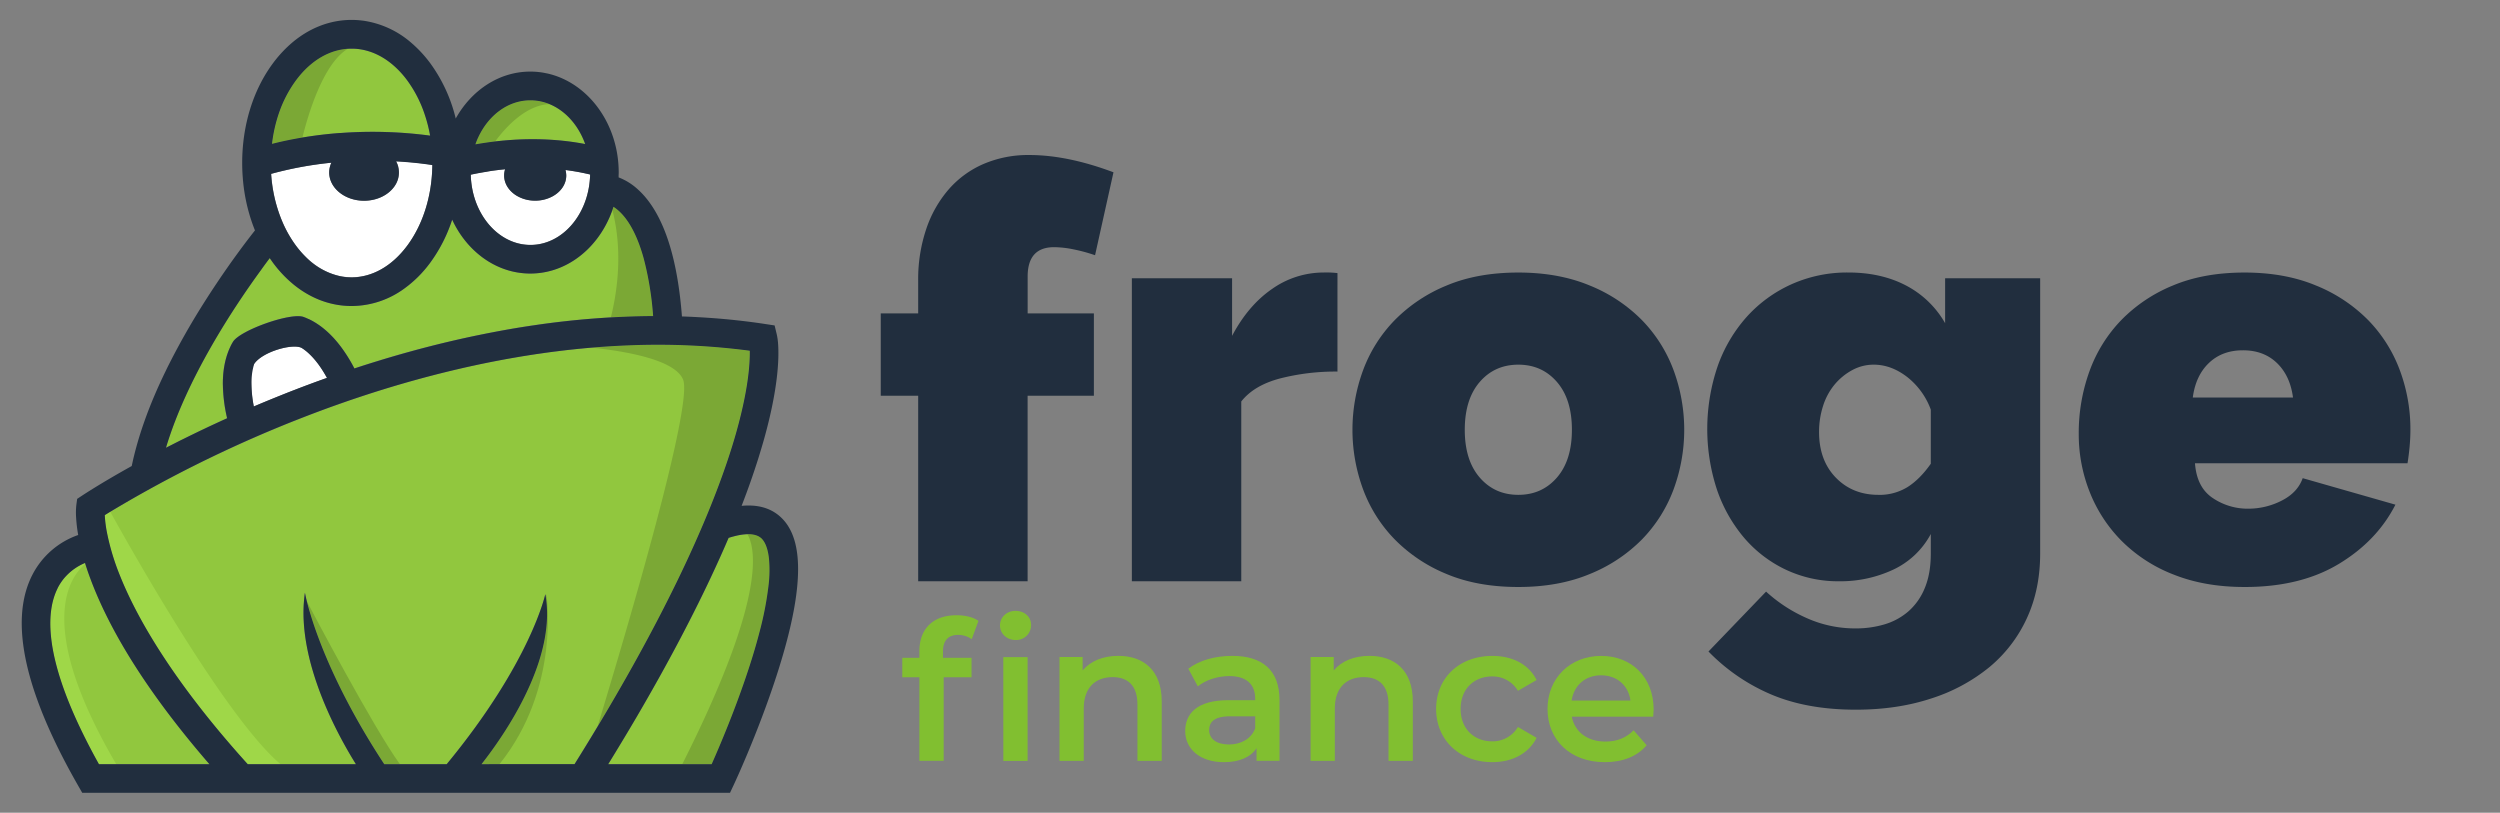 <svg xmlns="http://www.w3.org/2000/svg" viewBox="0 0 1415 460"><rect x="0" y="0" width="1415" height="460" fill="#808080" stroke="none"/><g id="title-logo-ff-color"><g id="official-original_copy_2" data-name="official-original copy 2"><g id="shaded_bits" data-name="shaded bits"><g id="shade_primary" data-name="shade primary"><path d="M118.56,432.52H56C24.18,375.57,25.61,347,32.57,333.07a30.06,30.06,0,0,1,15.59-14.42c1,3.17,2.14,6.56,3.52,10.18C63.62,360.21,86.09,395,118.56,432.52Z" style="fill:#91c73e"/><path d="M424.32,198.52c.14,7.41-.87,22.85-8.24,48.29-9.93,34.32-33.78,94.25-90.92,185.71H272.53c13-16.57,42.9-59.44,36.12-96.23,0,0-8.07,38.29-55.81,96.23H217.47c-38.38-58.47-44.88-97-44.88-97-5.44,36.77,17.95,79.52,28.85,97H140.22C96,383.62,76.3,347.12,67.58,325c-6.66-16.88-8.07-28.1-8.32-33.4,12.21-7.63,54.88-33.15,113.58-55.86C235.38,211.53,329.21,185.76,424.32,198.52Z" style="fill:#91c73e"/><path d="M431.35,305.08c2.19,2.36,5.56,9,3.6,26.69-1.34,12.23-5,27.56-10.82,45.58-7.67,23.7-17.17,45.82-21.33,55.17H344.24c29.2-47.4,52-90.24,68.15-128.09C419.45,302.16,427.49,300.92,431.35,305.08Z" style="fill:#91c73e"/><path d="M347.23,117.05c7.11,4.5,18.92,18.47,22.45,61.83A489.58,489.58,0,0,0,290,186a616.57,616.57,0,0,0-89.43,22.5A83.76,83.76,0,0,0,191,193.8c-5.84-7.09-12.35-11.93-19.21-14.45-7.31-2.67-36.12,7.58-40,14.14s-5.85,14.88-5.7,24.66a89.41,89.41,0,0,0,2.39,18.57c-12.86,5.81-24.46,11.48-34.61,16.71,13.12-43.88,44.51-88.5,58.78-107.34.57.84,1.15,1.67,1.75,2.48C166.16,164.45,182,173.2,199,173.2s32.85-8.75,44.59-24.63a85.76,85.76,0,0,0,12.34-24.26c8.39,18.13,25.07,30.51,44.24,30.51C321.8,154.82,340.27,139.05,347.23,117.05Z" style="fill:#91c73e"/><path d="M230.55,45.53a73.71,73.71,0,0,1,12.86,31.22c-40.39-5.38-73,.5-89.47,4.7,1.61-13.61,6.28-26.1,13.54-35.92,8.6-11.65,19.8-18,31.53-18S222,33.88,230.55,45.53Z" style="fill:#91c73e"/><path d="M300.18,56.78c13.89,0,25.86,10.21,31,24.76-25-4.8-48.26-2.33-62.15.18C274.22,67.07,286.22,56.78,300.18,56.78Z" style="fill:#91c73e"/></g><g id="shade_white" data-name="shade white"><path d="M320,96.18A128.51,128.51,0,0,1,334,98.73c-.45,22.08-15.43,39.87-33.77,39.87s-33.29-17.75-33.78-39.79a165,165,0,0,1,19.46-3,11.58,11.58,0,0,0-.55,3.53c0,7.85,7.87,14.21,17.57,14.21s17.57-6.36,17.57-14.21A11.54,11.54,0,0,0,320,96.18Z" style="fill:#fff"/><path d="M244.72,93.32c-.2,17.32-5.21,33.49-14.17,45.61-8.6,11.64-19.79,18-31.54,18s-22.93-6.41-31.53-18c-8.08-10.93-12.95-25.15-14-40.54a205.28,205.28,0,0,1,34.09-6.31,13.16,13.16,0,0,0-1.22,5.52c0,8.81,8.84,16,19.74,16s19.73-7.14,19.73-16a13.31,13.31,0,0,0-1.64-6.38C230.77,91.59,237.63,92.26,244.72,93.32Z" style="fill:#fff"/><path d="M170.69,196.89c6.78,3.47,11.31,11.43,14.38,17q-9.21,3.27-18.45,6.85c-8,3.09-15.63,6.21-23,9.33a70,70,0,0,1-1.34-12.14c-.07-5-.24-9.23,1.52-11.9C148.4,199.12,165.54,194.27,170.69,196.89Z" style="fill:#fff"/></g><g id="shade_dark" data-name="shade dark"><path d="M416.08,246.81c7.37-25.44,8.38-40.88,8.24-48.29A399.63,399.63,0,0,0,356,195.47c-7.09.27-14.12.72-21.1,1.3,20.68,2.18,47.09,7.08,51.7,18,5.86,13.92-30.33,137-48.4,196.47,41.68-69.35,62.92-118.73,73.75-151.18Q414.33,252.91,416.08,246.81Z" style="fill:#7ba835"/><path d="M414.72,403.76c3.13-8.12,6.41-17.15,9.41-26.42q3.28-10.12,5.63-19.11A187.07,187.07,0,0,0,435,331.77a70.53,70.53,0,0,0,.24-16.1c-.74-6.14-2.51-9.15-3.85-10.59a6.85,6.85,0,0,0-.89-.81c-1.91-1.47-4.53-2-7.44-1.91,5.75,10.23,8.26,40.63-36.9,130.16H402.8C405.34,426.83,409.85,416.39,414.72,403.76Z" style="fill:#7ba835"/><path d="M167.48,45.53A68.86,68.86,0,0,0,158,63.8a83.43,83.43,0,0,0-4,17.65c1.52-.39,3.19-.8,5-1.21,3.55-.8,7.63-1.62,12.17-2.38,3.24-13.14,11.78-42,25.79-50.31C185.93,28.28,175.55,34.59,167.48,45.53Z" style="fill:#7ba835"/><path d="M270.69,77.72c-.6,1.29-1.14,2.63-1.62,4q2.55-.47,5.51-.9c1.79-.27,3.7-.53,5.69-.76,5.26-7.16,16.89-20.57,30.7-21.12a28.38,28.38,0,0,0-10.79-2.16C287.53,56.78,276.48,65.24,270.69,77.72Z" style="fill:#7ba835"/><path d="M345.74,179.65q12.09-.71,23.94-.77a177.75,177.75,0,0,0-5.34-32.65c-5.11-18.52-12.22-26.09-17.11-29.18-.2.62-.42,1.23-.64,1.84C349.41,129.46,352.86,151,345.74,179.65Z" style="fill:#7ba835"/><path d="M309.29,336.39q-.15,1.08-.3,2.1c2.32,16-2,33-8.7,48.47-8.46,19.53-20.63,36.49-27.76,45.56h10.16C317.49,389.23,309.29,336.39,309.29,336.39Z" style="fill:#7ba835"/><path d="M197.11,398.16c5.51,10.44,12.21,21.95,20.36,34.36h8.87c-15-20.64-49.76-86.64-52.67-92.18C175.88,349.18,182,369.66,197.11,398.16Z" style="fill:#7ba835"/></g><g id="shade_light" data-name="shade light"><path d="M62.4,289.64l-3.09,1.91v1a75.16,75.16,0,0,0,1.22,9,133.18,133.18,0,0,0,7,23.43c8.72,22.14,28.4,58.63,72.64,107.54h18.61C128.28,406.79,75.63,313.54,62.4,289.64Z" style="fill:#9fd748"/><path d="M48.32,319.16c0-.17-.11-.34-.16-.51a30.91,30.91,0,0,0-10.9,7.58l-.24.26-.24.27a29.75,29.75,0,0,0-4.21,6.31c-6.24,12.52-8,36.77,14.57,82.68,2.61,5.3,5.52,10.88,8.81,16.77h9.84C19.4,353.39,39.63,326.3,48.32,319.16Z" style="fill:#9fd748"/></g></g><path id="outline" d="M423.24,426.1c4.74-11.36,10.89-27,16.28-43.63q7.88-24.29,10.66-42.29c2.94-19,1.68-32.87-3.8-41.93a25.4,25.4,0,0,0-3.13-4.19c-.27-.3-.56-.58-.84-.86-5.09-5-11.81-7.35-20.08-7.05-.85,0-1.7.08-2.58.17q5.47-14.13,9.56-27.21,1.72-5.52,3.23-10.86c7.89-28.31,8.41-45.12,7.89-53.13a35,35,0,0,0-.73-5.62l-.58-2.42-.69-2.88-5.39-.82q-15.75-2.4-32.06-3.5c-5-.34-10-.61-15-.77-2.34-30.59-9-52.83-19.76-66.36a46.08,46.08,0,0,0-5.61-5.93,34,34,0,0,0-10.47-6.41c0-.79,0-1.59.05-2.38,0-.12,0-.23,0-.34,0-27.56-17.18-50.63-39.95-56-.37-.09-.75-.16-1.12-.23-1.27-.27-2.54-.49-3.84-.64a43.11,43.11,0,0,0-5.1-.3c-17.74,0-33.35,10.61-42.24,26.56A87.94,87.94,0,0,0,243.6,35.89a70.75,70.75,0,0,0-9.2-10.24l-.32-.31-.56-.47a52.93,52.93,0,0,0-28.19-13.2h-.11a49.31,49.31,0,0,0-6.21-.4h0c-12.65,0-24.65,4.85-34.8,13.86a70.66,70.66,0,0,0-9.78,10.77C143.24,51,137.08,71,137.08,92.23q0,3.61.24,7.19c.05.67.1,1.34.16,2,0,.39.06.77.1,1.16A100.41,100.41,0,0,0,142.65,126q.78,2.23,1.66,4.41c-4.25,5.38-12.32,15.94-21.61,29.83-2.41,3.59-4.9,7.41-7.43,11.42a408.69,408.69,0,0,0-20.79,36.87l-.06.12c-.24.49-.46,1-.7,1.47C84.37,229.29,78,247.26,74.56,263.77c-17.06,9.48-26.94,16-27.82,16.56l-2.34,1.55-.73.48L43.18,286v.09a39.23,39.23,0,0,0-.11,6.65,82.14,82.14,0,0,0,1.19,10.07,46.21,46.21,0,0,0-26,22.67q-6.8,13.36-5.84,31.71c1.22,23.32,11.83,52.58,31.79,87.46l2.33,4.08H413.19l2.19-4.68.18-.39c.74-1.58,3.5-7.61,7.21-16.44ZM404.67,321.75q4.08-8.82,7.72-17.32c.94-.3,1.91-.59,2.88-.84,1.15-.31,2.31-.57,3.45-.78,4.57-.82,8.92-.7,11.73,1.46a6.85,6.85,0,0,1,.89.81c1.34,1.44,3.11,4.45,3.85,10.59a70.53,70.53,0,0,1-.24,16.1,187.07,187.07,0,0,1-5.19,26.46q-2.34,9-5.63,19.11c-3,9.27-6.28,18.3-9.41,26.42-4.87,12.63-9.38,23.07-11.92,28.76H344.25q8.49-13.78,16.25-27Q386.79,360.54,404.67,321.75ZM272.53,432.52c7.13-9.07,19.3-26,27.76-45.56,7-16.14,11.43-34,8.36-50.67h0s-8.07,38.29-55.81,96.23H217.47c-8.15-12.41-14.85-23.92-20.36-34.36-20.47-38.74-24.52-62.68-24.52-62.68h0c-2.11,14.26.13,29.43,4.28,43.67,6.3,21.59,17,41.06,23.76,52.06l.81,1.31H140.22C96,383.61,76.3,347.12,67.58,325a133.18,133.18,0,0,1-7-23.43,69.08,69.08,0,0,1-1.27-10c1.13-.7,2.52-1.57,4.17-2.56a713.29,713.29,0,0,1,109.41-53.3c47.42-18.34,112.83-37.57,183.14-40.25a399.63,399.63,0,0,1,68.34,3.05c.14,7.41-.87,22.85-8.24,48.29q-1.75,6.09-4.15,13.28c-11.9,35.68-36.39,91.8-86.78,172.43Zm-240-99.45a29.75,29.75,0,0,1,4.21-6.31l.24-.27.24-.26a30.91,30.91,0,0,1,10.9-7.58c.25.82.52,1.65.8,2.5.64,2,1.35,4,2.14,6.11.19.52.38,1,.58,1.57,11.94,31.38,34.41,66.2,66.88,103.69H56c-3.29-5.89-6.2-11.47-8.81-16.77C24.55,369.84,26.33,345.59,32.57,333.07ZM167.48,45.53c8.6-11.64,19.8-18,31.53-18,8.51,0,16.73,3.38,23.89,9.66a52.62,52.62,0,0,1,7.65,8.39A69.38,69.38,0,0,1,240.45,65a83,83,0,0,1,3,11.77,246.73,246.73,0,0,0-50.5-1.5l-.33,0-.14,0a231,231,0,0,0-33.52,4.95c-1.79.41-3.46.82-5,1.21a83.43,83.43,0,0,1,4-17.65A68.86,68.86,0,0,1,167.48,45.53Zm163.74,36c-21.91-4.22-42.53-2.82-56.64-.72q-3,.44-5.51.9c.48-1.37,1-2.71,1.62-4,5.79-12.48,16.84-20.94,29.49-20.94,10.85,0,20.53,6.23,26.72,15.9A43.34,43.34,0,0,1,331.22,81.54Zm-49,14.66c1.19-.14,2.4-.27,3.66-.39a11.6,11.6,0,0,0-.55,3.54c0,4.41,2.49,8.35,6.39,11a20.23,20.23,0,0,0,11.18,3.24A20.54,20.54,0,0,0,313,111c4.53-2.57,7.5-6.82,7.5-11.63v0a11.31,11.31,0,0,0-.11-1.55v-.06a11.23,11.23,0,0,0-.32-1.53c1.83.23,3.68.52,5.53.83s3.92.72,5.9,1.15c.84.19,1.68.37,2.51.57-.43,20.7-13.62,37.63-30.38,39.67a29.25,29.25,0,0,1-3.39.2c-16,0-29.5-13.59-32.94-31.75a49.1,49.1,0,0,1-.84-8c2.37-.52,5.42-1.11,9-1.68C277.48,96.8,279.76,96.49,282.2,96.2ZM199.45,157H199a31.81,31.81,0,0,1-6.53-.67l-.44-.1a39.28,39.28,0,0,1-19-10.8,54.94,54.94,0,0,1-5.6-6.48,67,67,0,0,1-7.33-12.74,82.93,82.93,0,0,1-6.65-27.8,205.07,205.07,0,0,1,34.09-6.31c-.09.18-.15.38-.23.57a13.17,13.17,0,0,0-1,4.95c0,8.81,8.84,16,19.74,16,7.4,0,13.84-3.3,17.22-8.18a13.6,13.6,0,0,0,2.51-7.77,12.81,12.81,0,0,0-.4-3.17c0-.05,0-.09,0-.14l0,0a13.31,13.31,0,0,0-1.2-3c6.57.36,13.43,1,20.52,2.09-.19,17.19-5.14,33.24-14,45.32l-.21.29c-.08.12-.18.23-.27.35C221.82,150.55,210.91,156.81,199.45,157Zm-46.77-10.88.55.77q.59.87,1.2,1.71a68.25,68.25,0,0,0,11.88,12.55C176,169,187.22,173.2,199,173.2a50.81,50.81,0,0,0,29.81-9.86,66.74,66.74,0,0,0,14.78-14.77,85.76,85.76,0,0,0,12.34-24.26c8.39,18.13,25.07,30.51,44.24,30.51,17.32,0,32.62-10.13,41.59-25.47a59.82,59.82,0,0,0,5.46-12.3c4.89,3.09,12,10.66,17.11,29.18a177.75,177.75,0,0,1,5.34,32.65,482.49,482.49,0,0,0-66.94,5.17c-4.22.62-8.46,1.27-12.72,2q-11.55,2-23.26,4.48-25.83,5.52-52.22,13.6-7,2.13-13.94,4.42a86.88,86.88,0,0,0-7.74-12.42c-.59-.77-1.2-1.55-1.83-2.32l-.06-.07c-.66-.8-1.34-1.57-2-2.32l-.69-.73c-.48-.51-1-1-1.45-1.48-.27-.27-.54-.52-.82-.78-.45-.43-.92-.86-1.38-1.26l-.86-.74c-.47-.39-.94-.77-1.41-1.13-.28-.22-.56-.44-.85-.65-.51-.38-1-.73-1.55-1.08l-.74-.5c-.7-.45-1.4-.87-2.11-1.27l-.21-.12c-.73-.4-1.46-.78-2.19-1.12l-.1,0c-.92-.42-1.84-.82-2.77-1.16-7.31-2.67-36.12,7.58-40,14.14-.5.83-1,1.7-1.39,2.59s-.75,1.64-1.09,2.49c-.12.29-.21.59-.32.88-.22.6-.44,1.2-.64,1.82-.11.35-.21.72-.31,1.08-.17.58-.33,1.16-.48,1.76l-.27,1.18c-.13.59-.24,1.2-.35,1.81q-.12.61-.21,1.23c-.1.64-.18,1.28-.25,1.94-.05.4-.1.8-.14,1.22q-.09,1.09-.15,2.22c0,.35,0,.69-.06,1,0,1.12-.06,2.25,0,3.4a89.5,89.5,0,0,0,2.39,18.57c-8.87,4-17.12,7.94-24.73,11.72-2.09,1-4.14,2.06-6.12,3.07-1.27.64-2.53,1.28-3.76,1.92,11.76-39.33,38.19-79.24,53.83-100.66C149.53,150.29,151.2,148.05,152.68,146.09Zm-9,84c-.06-.31-.12-.64-.18-1a68.61,68.61,0,0,1-1.16-11.17A37,37,0,0,1,143.86,206c4.56-6.87,21.61-11.71,26.79-9.12,6.41,4.14,11.34,11.43,14.42,17q-9.23,3.27-18.45,6.85c-2.65,1-5.25,2.06-7.83,3.09Q151,226.94,143.67,230.06Z" style="fill:#212e3e"/></g><path d="M519.69,329V224H498.5V177.39h21.19V158.81a88.91,88.91,0,0,1,4.56-29.18A66.52,66.52,0,0,1,537,107.14a55.21,55.21,0,0,1,19.72-14.35,64.07,64.07,0,0,1,25.92-5.05q21.51,0,47.59,9.78l-10.43,46.94a91.09,91.09,0,0,0-11.9-3.26,57.48,57.48,0,0,0-11.25-1.3q-15,0-15,16.62v20.87h37.49V224H581.63V329Z" style="fill:#212e3e"/><path d="M757,210.31a126.39,126.39,0,0,0-32.6,3.92q-14.67,3.9-21.84,13V329H640.63V157.5h56.73v32.6q9.12-17.26,22.65-26.57a50.59,50.59,0,0,1,29.18-9.29,53.82,53.82,0,0,1,7.82.33Z" style="fill:#212e3e"/><path d="M859.38,332.24q-23.14,0-40.59-7.34a87.82,87.82,0,0,1-29.34-19.56A80.73,80.73,0,0,1,771.52,277a97.41,97.41,0,0,1,0-67.48,80.73,80.73,0,0,1,17.93-28.36,87.82,87.82,0,0,1,29.34-19.56q17.44-7.34,40.59-7.34,22.82,0,40.42,7.34a87.57,87.57,0,0,1,29.51,19.56,80.87,80.87,0,0,1,17.93,28.36,97.41,97.41,0,0,1,0,67.48,80.87,80.87,0,0,1-17.93,28.36A87.57,87.57,0,0,1,899.8,324.9Q882.21,332.24,859.38,332.24Zm-30.32-89q0,17.28,8.48,27.06t21.84,9.78q13.36,0,21.84-9.78t8.48-27.06q0-17.28-8.48-27.06t-21.84-9.78q-13.38,0-21.84,9.78T829.06,243.24Z" style="fill:#212e3e"/><path d="M1041,329a69.29,69.29,0,0,1-30.48-6.68A70.9,70.9,0,0,1,986.84,304a84,84,0,0,1-15.16-27.22,110.21,110.21,0,0,1,.49-69.44,83.68,83.68,0,0,1,16.47-28,76.1,76.1,0,0,1,25.26-18.41,76.88,76.88,0,0,1,32.28-6.69q18.57,0,32.6,7.34a54.45,54.45,0,0,1,22.16,21.35V157.5h53.79V313.33q0,20.22-7.49,36.51a78.32,78.32,0,0,1-21.19,27.71,99.7,99.7,0,0,1-32.93,17.77q-19.24,6.36-42.71,6.36-27.37,0-47.59-8.48A108.44,108.44,0,0,1,967,368.75l32.6-33.9a84.46,84.46,0,0,0,22.65,14.83,67.13,67.13,0,0,0,28.2,6,56.32,56.32,0,0,0,16.14-2.28,36.34,36.34,0,0,0,13.53-7.34,34.91,34.91,0,0,0,9.29-13.2q3.42-8.14,3.42-19.56V302.25a46.31,46.31,0,0,1-21.35,20.21A70.65,70.65,0,0,1,1041,329Zm22.17-48.9a30.33,30.33,0,0,0,16.46-4.4q7-4.41,13.2-13.21V231.83a41.76,41.76,0,0,0-13.53-18.58q-9-6.85-18.74-6.85a25.29,25.29,0,0,0-12.23,3.1,34.16,34.16,0,0,0-9.94,8.15,35.86,35.86,0,0,0-6.52,12.06,47.7,47.7,0,0,0-2.28,14.83q0,16,9.45,25.76T1063.13,280.08Z" style="fill:#212e3e"/><path d="M1270.46,332.24q-22.5,0-40.1-7a84.91,84.91,0,0,1-29.5-19.07,81.87,81.87,0,0,1-18.09-27.71,88.44,88.44,0,0,1-6.2-32.93,102.49,102.49,0,0,1,6-35.21,81.52,81.52,0,0,1,17.93-29,86.56,86.56,0,0,1,29.34-19.72q17.45-7.34,40.59-7.34,22.82,0,40.42,7.34a87.57,87.57,0,0,1,29.51,19.56,80.87,80.87,0,0,1,17.93,28.36,95.59,95.59,0,0,1,6,33.74c0,3.26-.17,6.58-.49,9.94s-.71,6.36-1.14,9h-120.3q1,13.69,10.11,19.72a35.26,35.26,0,0,0,19.89,6,41.52,41.52,0,0,0,19.07-4.56q9-4.56,11.9-12.72l52.48,15q-10.44,20.53-32.11,33.58T1270.46,332.24ZM1297.84,225q-1.63-12.37-9.12-19.56t-19.24-7.17q-11.73,0-19.23,7.17T1241.12,225Z" style="fill:#212e3e"/><path d="M541.38,348.23c4.73,0,9.35,1,12.43,3.19L550,361.76a13.54,13.54,0,0,0-7.59-2.42c-5.72,0-8.69,3.19-8.69,9.46v3.52h16.17v11H534.12v47.3H520.37v-47.3h-9.68v-11h9.68v-3.74C520.37,356.26,527.74,348.23,541.38,348.23ZM566,354c0-4.62,3.74-8.25,8.8-8.25s8.8,3.41,8.8,7.92a8.44,8.44,0,0,1-8.8,8.58C569.76,362.2,566,358.57,566,354Zm1.87,17.93h13.75v58.74H567.89Z" style="fill:#81bf30"/><path d="M657.54,397v33.66H643.79v-31.9c0-10.45-5.17-15.51-14-15.51-9.78,0-16.39,5.94-16.39,17.71v29.7H599.67V371.88h13.1v7.59c4.51-5.39,11.65-8.25,20.23-8.25C647.08,371.22,657.54,379.25,657.54,397Z" style="fill:#81bf30"/><path d="M724.2,396.19v34.43h-13v-7.15c-3.3,5.06-9.67,7.92-18.48,7.92-13.42,0-21.89-7.37-21.89-17.6,0-9.79,6.6-17.49,24.42-17.49h15.19v-.88c0-8-4.85-12.76-14.64-12.76-6.6,0-13.42,2.2-17.82,5.83l-5.39-10c6.28-4.84,15.4-7.26,24.86-7.26C714.4,371.22,724.2,379.25,724.2,396.19Zm-13.75,16.06v-6.82h-14.2c-9.35,0-11.87,3.52-11.87,7.81,0,4.95,4.17,8.14,11.21,8.14C702.3,421.38,708.13,418.3,710.45,412.25Z" style="fill:#81bf30"/><path d="M799.65,397v33.66H785.9v-31.9c0-10.45-5.17-15.51-14-15.51-9.79,0-16.39,5.94-16.39,17.71v29.7H741.79V371.88h13.09v7.59c4.51-5.39,11.66-8.25,20.24-8.25C789.2,371.22,799.65,379.25,799.65,397Z" style="fill:#81bf30"/><path d="M812.85,401.25c0-17.6,13.2-30,31.79-30,11.44,0,20.57,4.73,25.08,13.64L859.16,391a16.62,16.62,0,0,0-14.63-8.14c-10.12,0-17.82,7-17.82,18.37s7.7,18.37,17.82,18.37a16.62,16.62,0,0,0,14.63-8.14l10.56,6.16c-4.51,8.8-13.64,13.75-25.08,13.75C826.05,431.39,812.85,418.85,812.85,401.25Z" style="fill:#81bf30"/><path d="M935.72,405.65H889.63c1.65,8.58,8.8,14.08,19,14.08,6.6,0,11.77-2.09,16-6.38l7.37,8.47c-5.28,6.27-13.53,9.57-23.65,9.57-19.69,0-32.45-12.65-32.45-30.14s12.87-30,30.36-30c17.16,0,29.7,12,29.7,30.36C935.94,402.68,935.83,404.33,935.72,405.65Zm-46.2-9.13h33.33c-1.1-8.47-7.59-14.3-16.61-14.3S890.84,387.94,889.52,396.52Z" style="fill:#81bf30"/></g></svg>